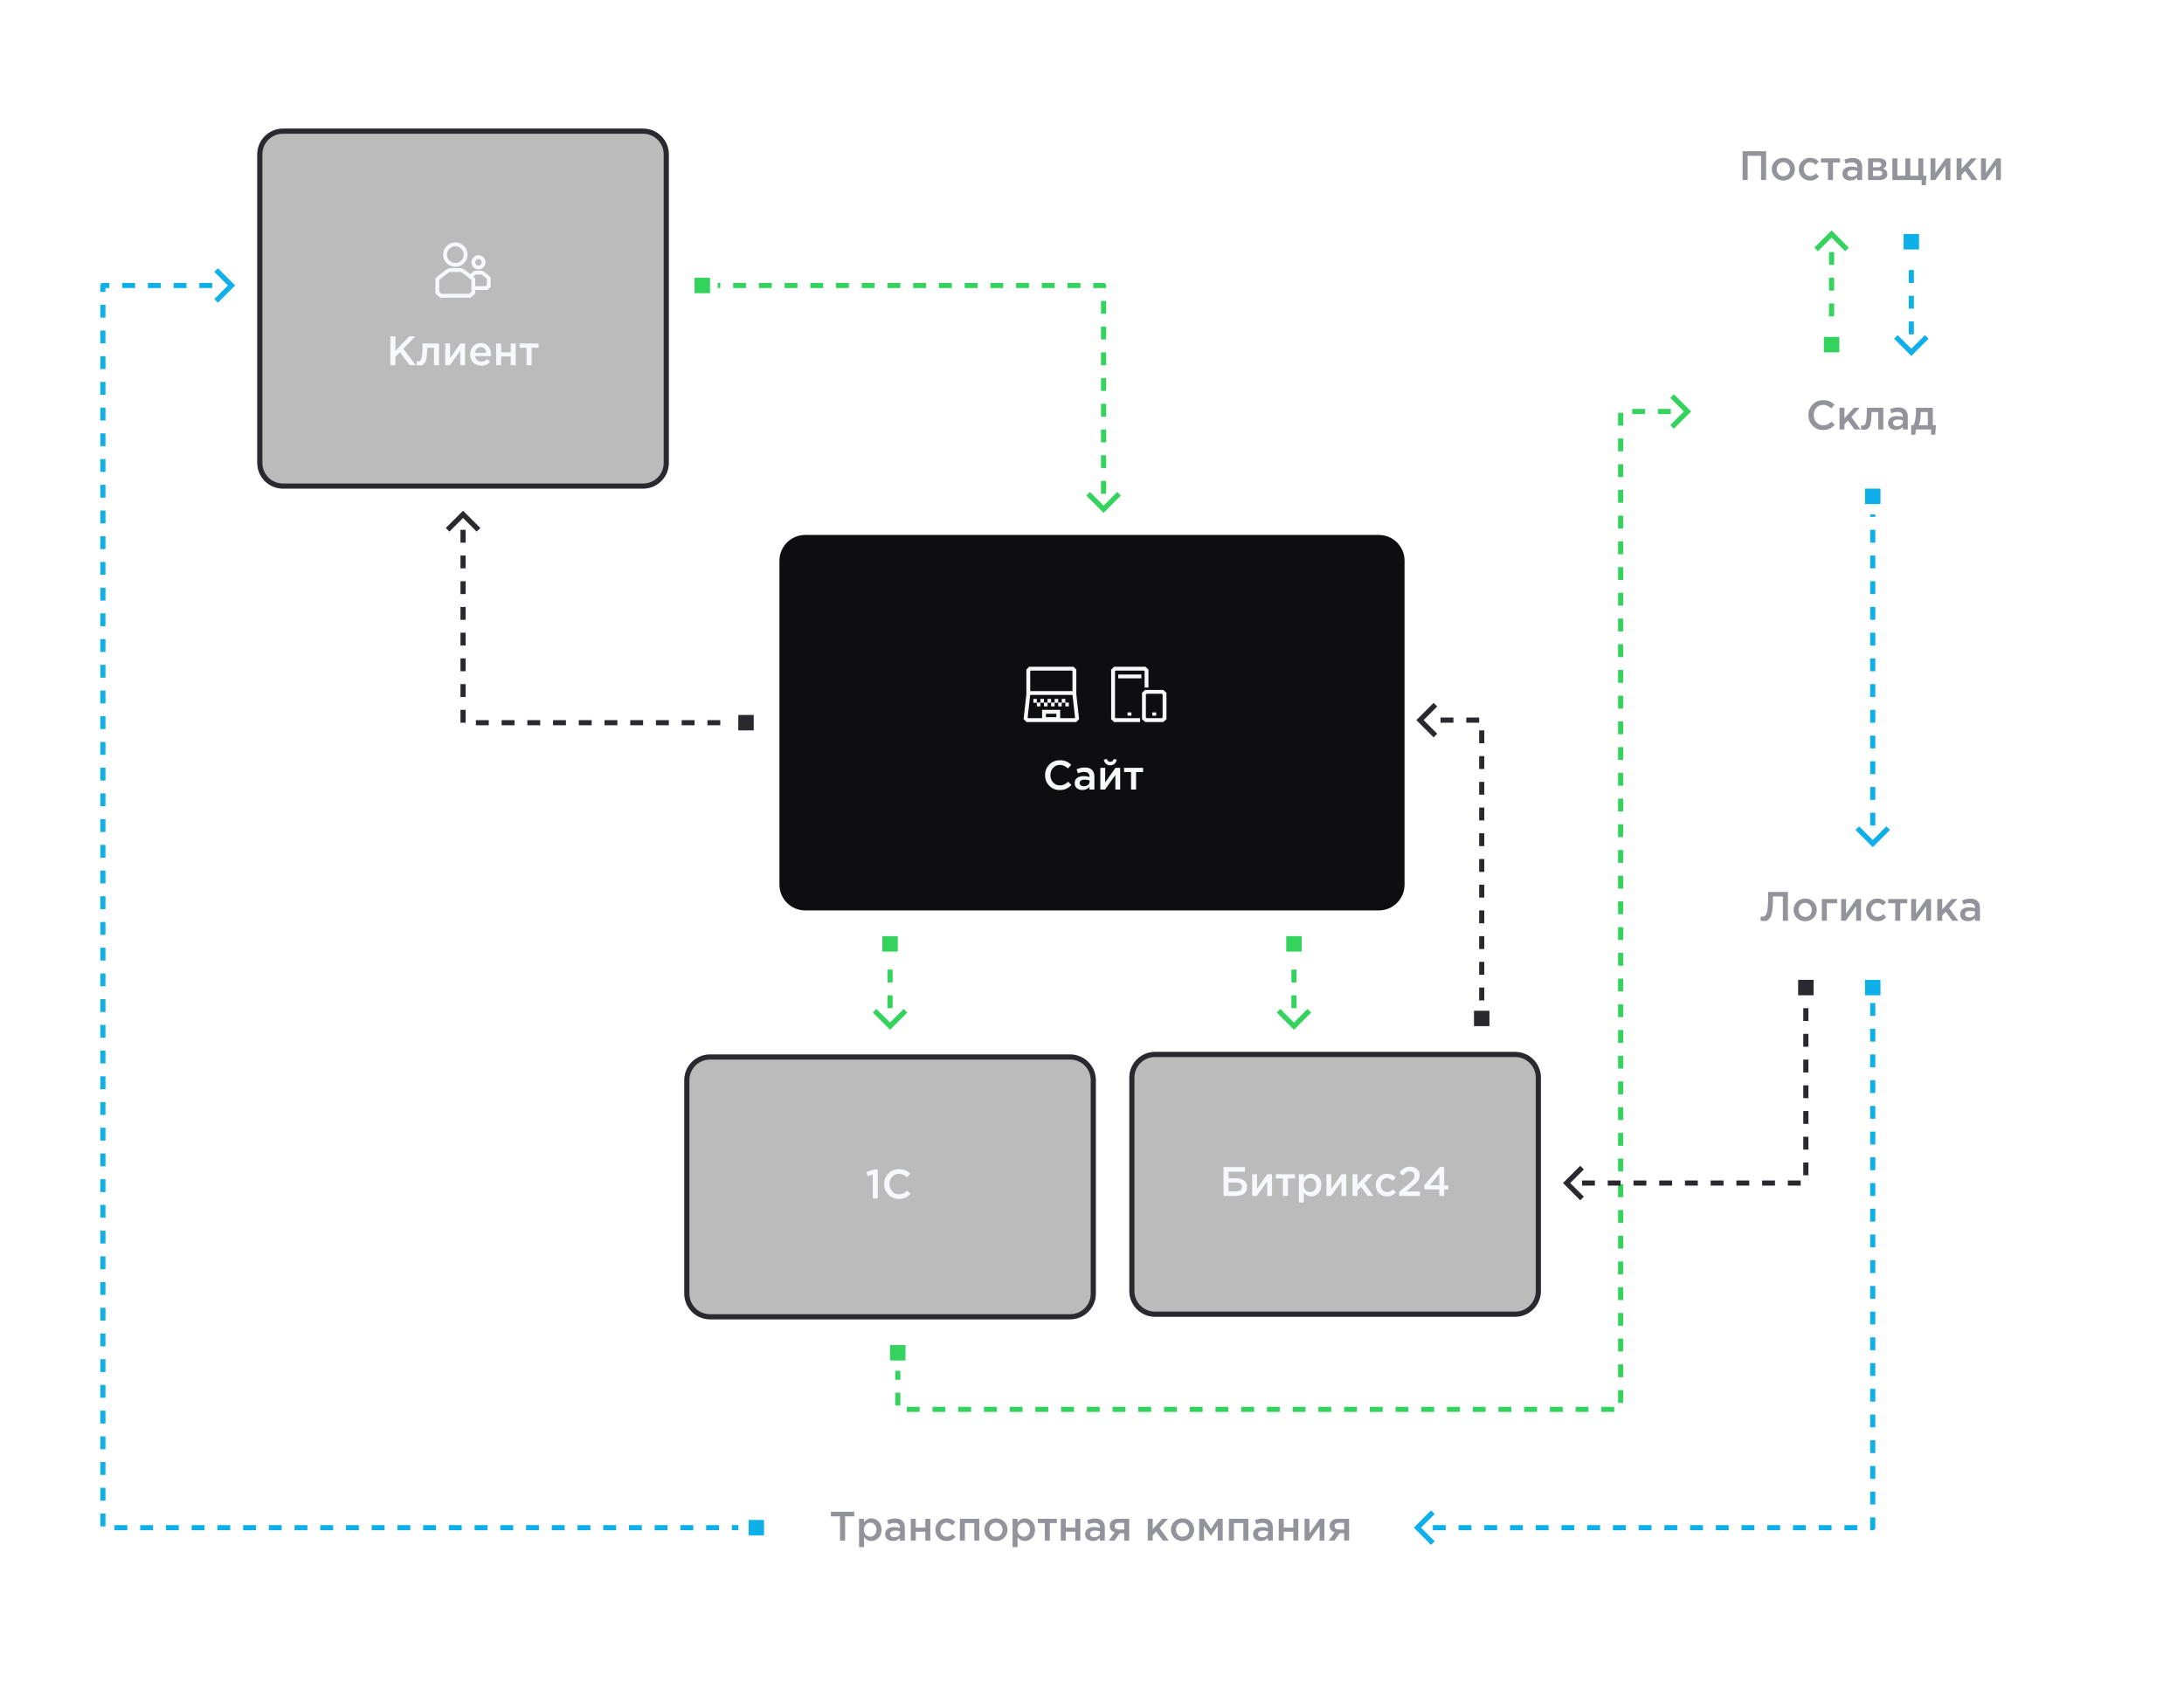 <svg width="849" height="660" viewBox="0 0 849 660" fill="none" xmlns="http://www.w3.org/2000/svg">
<rect x="291" y="591" width="6" height="6" fill="#0FAFEA"/>
<path d="M557 600L551 593.995L557 588" stroke="#0FAFEA" stroke-width="2" stroke-miterlimit="10"/>
<path d="M307 589C307 583.477 311.477 579 317 579H531C536.523 579 541 583.477 541 589V600C541 605.523 536.523 610 531 610H317C311.477 610 307 605.523 307 600V589Z" fill="#F7F8FC" fill-opacity="0.05"/>
<path d="M326.544 599V589.624H322.992V587.8H332.08V589.624H328.528V599H326.544ZM333.943 601.56V590.552H335.879V591.96C336.625 590.904 337.58 590.376 338.743 590.376C339.809 590.376 340.732 590.776 341.511 591.576C342.289 592.365 342.679 593.437 342.679 594.792C342.679 596.125 342.289 597.192 341.511 597.992C340.732 598.781 339.809 599.176 338.743 599.176C337.58 599.176 336.625 598.68 335.879 597.688V601.56H333.943ZM338.295 597.496C338.977 597.496 339.548 597.245 340.007 596.744C340.476 596.243 340.711 595.581 340.711 594.76C340.711 593.96 340.476 593.309 340.007 592.808C339.537 592.307 338.967 592.056 338.295 592.056C337.623 592.056 337.041 592.312 336.551 592.824C336.071 593.336 335.831 593.992 335.831 594.792C335.831 595.581 336.071 596.232 336.551 596.744C337.041 597.245 337.623 597.496 338.295 597.496ZM351.749 599H349.829V597.96C349.147 598.771 348.235 599.176 347.093 599.176C346.251 599.176 345.536 598.947 344.949 598.488C344.373 598.019 344.085 597.368 344.085 596.536C344.085 595.629 344.4 594.941 345.029 594.472C345.659 594.003 346.485 593.768 347.509 593.768C348.331 593.768 349.109 593.885 349.845 594.12V593.96C349.845 593.373 349.664 592.925 349.301 592.616C348.949 592.307 348.437 592.152 347.765 592.152C346.997 592.152 346.192 592.328 345.349 592.68L344.821 591.128C345.867 590.659 346.939 590.424 348.037 590.424C349.264 590.424 350.187 590.733 350.805 591.352C351.435 591.971 351.749 592.851 351.749 593.992V599ZM349.877 595.944V595.464C349.301 595.24 348.656 595.128 347.941 595.128C347.333 595.128 346.859 595.245 346.517 595.48C346.176 595.715 346.005 596.045 346.005 596.472C346.005 596.856 346.16 597.16 346.469 597.384C346.779 597.608 347.168 597.72 347.637 597.72C348.288 597.72 348.821 597.555 349.237 597.224C349.664 596.893 349.877 596.467 349.877 595.944ZM354.052 599V590.552H355.988V593.976H359.716V590.552H361.652V599H359.716V595.592H355.988V599H354.052ZM367.987 599.192C366.739 599.192 365.699 598.771 364.867 597.928C364.035 597.075 363.619 596.04 363.619 594.824V594.792C363.619 593.576 364.035 592.536 364.867 591.672C365.71 590.808 366.755 590.376 368.003 590.376C369.369 590.376 370.494 590.861 371.379 591.832L370.179 593.128C369.507 592.424 368.777 592.072 367.987 592.072C367.294 592.072 366.713 592.333 366.243 592.856C365.785 593.379 365.555 594.013 365.555 594.76V594.792C365.555 595.56 365.79 596.205 366.259 596.728C366.739 597.251 367.347 597.512 368.083 597.512C368.862 597.512 369.593 597.16 370.275 596.456L371.443 597.608C370.985 598.12 370.483 598.515 369.939 598.792C369.406 599.059 368.755 599.192 367.987 599.192ZM373.146 599V590.552H380.682V599H378.746V592.216H375.082V599H373.146ZM387.13 599.192C385.85 599.192 384.784 598.765 383.93 597.912C383.077 597.059 382.65 596.019 382.65 594.792C382.65 593.565 383.082 592.525 383.946 591.672C384.81 590.808 385.882 590.376 387.162 590.376C388.442 590.376 389.509 590.803 390.362 591.656C391.226 592.509 391.658 593.555 391.658 594.792C391.658 596.008 391.226 597.048 390.362 597.912C389.498 598.765 388.421 599.192 387.13 599.192ZM387.162 597.512C387.93 597.512 388.549 597.251 389.018 596.728C389.488 596.205 389.722 595.56 389.722 594.792C389.722 594.035 389.477 593.395 388.986 592.872C388.496 592.339 387.877 592.072 387.13 592.072C386.373 592.072 385.76 592.333 385.29 592.856C384.821 593.379 384.586 594.024 384.586 594.792C384.586 595.539 384.832 596.179 385.322 596.712C385.813 597.245 386.426 597.512 387.162 597.512ZM393.63 601.56V590.552H395.566V591.96C396.313 590.904 397.267 590.376 398.43 590.376C399.497 590.376 400.419 590.776 401.198 591.576C401.977 592.365 402.366 593.437 402.366 594.792C402.366 596.125 401.977 597.192 401.198 597.992C400.419 598.781 399.497 599.176 398.43 599.176C397.267 599.176 396.313 598.68 395.566 597.688V601.56H393.63ZM397.982 597.496C398.665 597.496 399.235 597.245 399.694 596.744C400.163 596.243 400.398 595.581 400.398 594.76C400.398 593.96 400.163 593.309 399.694 592.808C399.225 592.307 398.654 592.056 397.982 592.056C397.31 592.056 396.729 592.312 396.238 592.824C395.758 593.336 395.518 593.992 395.518 594.792C395.518 595.581 395.758 596.232 396.238 596.744C396.729 597.245 397.31 597.496 397.982 597.496ZM406.157 599V592.216H403.437V590.552H410.829V592.216H408.109V599H406.157ZM412.364 599V590.552H414.3V593.976H418.028V590.552H419.964V599H418.028V595.592H414.3V599H412.364ZM429.484 599H427.564V597.96C426.881 598.771 425.969 599.176 424.828 599.176C423.985 599.176 423.27 598.947 422.684 598.488C422.108 598.019 421.82 597.368 421.82 596.536C421.82 595.629 422.134 594.941 422.764 594.472C423.393 594.003 424.22 593.768 425.244 593.768C426.065 593.768 426.844 593.885 427.58 594.12V593.96C427.58 593.373 427.398 592.925 427.036 592.616C426.684 592.307 426.172 592.152 425.5 592.152C424.732 592.152 423.926 592.328 423.084 592.68L422.556 591.128C423.601 590.659 424.673 590.424 425.772 590.424C426.998 590.424 427.921 590.733 428.54 591.352C429.169 591.971 429.484 592.851 429.484 593.992V599ZM427.612 595.944V595.464C427.036 595.24 426.39 595.128 425.676 595.128C425.068 595.128 424.593 595.245 424.252 595.48C423.91 595.715 423.74 596.045 423.74 596.472C423.74 596.856 423.894 597.16 424.204 597.384C424.513 597.608 424.902 597.72 425.372 597.72C426.022 597.72 426.556 597.555 426.972 597.224C427.398 596.893 427.612 596.467 427.612 595.944ZM431.018 599L433.354 595.832C432.757 595.651 432.277 595.347 431.914 594.92C431.562 594.483 431.386 593.944 431.386 593.304C431.386 592.472 431.68 591.805 432.266 591.304C432.853 590.803 433.669 590.552 434.714 590.552H438.954V599H437.018V596.152H435.29L433.29 599H431.018ZM434.986 594.696H437.018V592.12H434.97C434.458 592.12 434.053 592.237 433.754 592.472C433.466 592.696 433.322 593.005 433.322 593.4C433.322 593.805 433.472 594.125 433.77 594.36C434.08 594.584 434.485 594.696 434.986 594.696ZM446.177 599V590.552H448.097V594.6L451.777 590.552H454.049L450.769 594.104L454.321 599H452.033L449.473 595.512L448.097 596.968V599H446.177ZM459.677 599.192C458.397 599.192 457.331 598.765 456.477 597.912C455.624 597.059 455.197 596.019 455.197 594.792C455.197 593.565 455.629 592.525 456.493 591.672C457.357 590.808 458.429 590.376 459.709 590.376C460.989 590.376 462.056 590.803 462.909 591.656C463.773 592.509 464.205 593.555 464.205 594.792C464.205 596.008 463.773 597.048 462.909 597.912C462.045 598.765 460.968 599.192 459.677 599.192ZM459.709 597.512C460.477 597.512 461.096 597.251 461.565 596.728C462.035 596.205 462.269 595.56 462.269 594.792C462.269 594.035 462.024 593.395 461.533 592.872C461.043 592.339 460.424 592.072 459.677 592.072C458.92 592.072 458.307 592.333 457.837 592.856C457.368 593.379 457.133 594.024 457.133 594.792C457.133 595.539 457.379 596.179 457.869 596.712C458.36 597.245 458.973 597.512 459.709 597.512ZM466.177 599V590.552H468.097L470.737 594.472L473.393 590.552H475.313V599H473.361V593.368L470.705 597.16L468.065 593.4V599H466.177ZM477.739 599V590.552H485.275V599H483.339V592.216H479.675V599H477.739ZM494.796 599H492.876V597.96C492.194 598.771 491.282 599.176 490.14 599.176C489.298 599.176 488.583 598.947 487.996 598.488C487.42 598.019 487.132 597.368 487.132 596.536C487.132 595.629 487.447 594.941 488.076 594.472C488.706 594.003 489.532 593.768 490.556 593.768C491.378 593.768 492.156 593.885 492.892 594.12V593.96C492.892 593.373 492.711 592.925 492.348 592.616C491.996 592.307 491.484 592.152 490.812 592.152C490.044 592.152 489.239 592.328 488.396 592.68L487.868 591.128C488.914 590.659 489.986 590.424 491.084 590.424C492.311 590.424 493.234 590.733 493.852 591.352C494.482 591.971 494.796 592.851 494.796 593.992V599ZM492.924 595.944V595.464C492.348 595.24 491.703 595.128 490.988 595.128C490.38 595.128 489.906 595.245 489.564 595.48C489.223 595.715 489.052 596.045 489.052 596.472C489.052 596.856 489.207 597.16 489.516 597.384C489.826 597.608 490.215 597.72 490.684 597.72C491.335 597.72 491.868 597.555 492.284 597.224C492.711 596.893 492.924 596.467 492.924 595.944ZM497.099 599V590.552H499.035V593.976H502.763V590.552H504.699V599H502.763V595.592H499.035V599H497.099ZM507.13 599V590.552H509.018V596.216C510.789 593.699 512.122 591.811 513.018 590.552H514.842V599H512.97V593.368L508.954 599H507.13ZM516.503 599L518.839 595.832C518.241 595.651 517.761 595.347 517.399 594.92C517.047 594.483 516.871 593.944 516.871 593.304C516.871 592.472 517.164 591.805 517.751 591.304C518.337 590.803 519.153 590.552 520.199 590.552H524.439V599H522.503V596.152H520.775L518.775 599H516.503ZM520.471 594.696H522.503V592.12H520.455C519.943 592.12 519.537 592.237 519.239 592.472C518.951 592.696 518.807 593.005 518.807 593.4C518.807 593.805 518.956 594.125 519.255 594.36C519.564 594.584 519.969 594.696 520.471 594.696Z" fill="#93939B"/>
<path d="M728 390V594H557" stroke="#0FAFEA" stroke-width="2" stroke-linejoin="round" stroke-dasharray="5 5"/>
<path d="M649.5 160L630 160L630 548L349 548L349 533" stroke="#33D35E" stroke-width="2" stroke-linejoin="round" stroke-dasharray="5 5"/>
<rect x="346" y="523" width="6" height="6" fill="#33D35E"/>
<path d="M615 460L702 460L702 390" stroke="#29292F" stroke-width="2" stroke-linejoin="round" stroke-dasharray="5 5"/>
<path d="M615 466L609 459.995L615 454" stroke="#29292F" stroke-width="2" stroke-miterlimit="10"/>
<path d="M560 280L576 280L576 390" stroke="#29292F" stroke-width="2" stroke-linejoin="round" stroke-dasharray="5 5"/>
<path d="M82.5 111L40 111L40 594L287.033 594" stroke="#0FAFEA" stroke-width="2" stroke-linejoin="round" stroke-dasharray="5 5"/>
<g clip-path="url(#clip0_1_6781)">
<g filter="url(#filter0_b_1_6781)">
<path d="M266 420C266 414.477 270.477 410 276 410H416C421.523 410 426 414.477 426 420V503C426 508.523 421.523 513 416 513H276C270.477 513 266 508.523 266 503V420Z" fill="#1B1B1F" fill-opacity="0.3"/>
</g>
</g>
<path d="M267 420C267 415.029 271.029 411 276 411H416C420.971 411 425 415.029 425 420V503C425 507.971 420.971 512 416 512H276C271.029 512 267 507.971 267 503V420Z" stroke="#29292F" stroke-width="2"/>
<path d="M339.27 466V456.72L337.254 457.28L336.838 455.68L339.846 454.72H341.222V466H339.27ZM349.406 466.192C347.784 466.192 346.43 465.637 345.342 464.528C344.254 463.408 343.71 462.032 343.71 460.4C343.71 458.779 344.254 457.408 345.342 456.288C346.43 455.168 347.811 454.608 349.486 454.608C350.456 454.608 351.278 454.757 351.95 455.056C352.632 455.355 353.272 455.787 353.87 456.352L352.606 457.808C351.603 456.88 350.558 456.416 349.47 456.416C348.403 456.416 347.518 456.8 346.814 457.568C346.12 458.336 345.774 459.28 345.774 460.4C345.774 461.509 346.126 462.453 346.83 463.232C347.534 464 348.414 464.384 349.47 464.384C350.11 464.384 350.675 464.267 351.166 464.032C351.656 463.787 352.163 463.419 352.686 462.928L353.95 464.208C353.32 464.869 352.654 465.365 351.95 465.696C351.246 466.027 350.398 466.192 349.406 466.192Z" fill="#F7F8FC"/>
<g clip-path="url(#clip1_1_6781)">
<g filter="url(#filter1_b_1_6781)">
<path d="M439 419C439 413.477 443.477 409 449 409H589C594.523 409 599 413.477 599 419V502C599 507.523 594.523 512 589 512H449C443.477 512 439 507.523 439 502V419Z" fill="#1B1B1F" fill-opacity="0.3"/>
</g>
</g>
<path d="M440 419C440 414.029 444.029 410 449 410H589C593.971 410 598 414.029 598 419V502C598 506.971 593.971 511 589 511H449C444.029 511 440 506.971 440 502V419Z" stroke="#29292F" stroke-width="2"/>
<path d="M475.628 465V453.8H483.98V455.576H477.58V458.152H480.7C481.948 458.152 482.934 458.451 483.66 459.048C484.396 459.645 484.764 460.477 484.764 461.544C484.764 462.653 484.396 463.507 483.66 464.104C482.924 464.701 481.905 465 480.604 465H475.628ZM477.58 463.24H480.172C481.068 463.24 481.729 463.112 482.156 462.856C482.582 462.589 482.796 462.125 482.796 461.464C482.796 460.365 482.038 459.816 480.524 459.816H477.58V463.24ZM486.763 465V456.552H488.651V462.216C490.422 459.699 491.755 457.811 492.651 456.552H494.475V465H492.603V459.368L488.587 465H486.763ZM498.712 465V458.216H495.992V456.552H503.384V458.216H500.664V465H498.712ZM504.919 467.56V456.552H506.855V457.96C507.602 456.904 508.556 456.376 509.719 456.376C510.786 456.376 511.708 456.776 512.487 457.576C513.266 458.365 513.655 459.437 513.655 460.792C513.655 462.125 513.266 463.192 512.487 463.992C511.708 464.781 510.786 465.176 509.719 465.176C508.556 465.176 507.602 464.68 506.855 463.688V467.56H504.919ZM509.271 463.496C509.954 463.496 510.524 463.245 510.983 462.744C511.452 462.243 511.687 461.581 511.687 460.76C511.687 459.96 511.452 459.309 510.983 458.808C510.514 458.307 509.943 458.056 509.271 458.056C508.599 458.056 508.018 458.312 507.527 458.824C507.047 459.336 506.807 459.992 506.807 460.792C506.807 461.581 507.047 462.232 507.527 462.744C508.018 463.245 508.599 463.496 509.271 463.496ZM515.638 465V456.552H517.526V462.216C519.297 459.699 520.63 457.811 521.526 456.552H523.35V465H521.478V459.368L517.462 465H515.638ZM525.779 465V456.552H527.699V460.6L531.379 456.552H533.651L530.371 460.104L533.923 465H531.635L529.075 461.512L527.699 462.968V465H525.779ZM539.167 465.192C537.919 465.192 536.879 464.771 536.047 463.928C535.215 463.075 534.799 462.04 534.799 460.824V460.792C534.799 459.576 535.215 458.536 536.047 457.672C536.89 456.808 537.935 456.376 539.183 456.376C540.548 456.376 541.674 456.861 542.559 457.832L541.359 459.128C540.687 458.424 539.956 458.072 539.167 458.072C538.474 458.072 537.892 458.333 537.423 458.856C536.964 459.379 536.735 460.013 536.735 460.76V460.792C536.735 461.56 536.97 462.205 537.439 462.728C537.919 463.251 538.527 463.512 539.263 463.512C540.042 463.512 540.772 463.16 541.455 462.456L542.623 463.608C542.164 464.12 541.663 464.515 541.119 464.792C540.586 465.059 539.935 465.192 539.167 465.192ZM543.893 465V463.448L547.749 460.168C548.539 459.507 549.083 458.963 549.381 458.536C549.691 458.099 549.845 457.635 549.845 457.144C549.845 456.611 549.675 456.189 549.333 455.88C548.992 455.56 548.56 455.4 548.037 455.4C547.547 455.4 547.104 455.533 546.709 455.8C546.325 456.067 545.904 456.493 545.445 457.08L544.053 455.992C544.629 455.181 545.221 454.589 545.829 454.216C546.448 453.832 547.232 453.64 548.181 453.64C549.28 453.64 550.171 453.949 550.853 454.568C551.536 455.187 551.877 456.003 551.877 457.016C551.877 457.453 551.824 457.848 551.717 458.2C551.611 458.541 551.419 458.893 551.141 459.256C550.875 459.608 550.581 459.933 550.261 460.232C549.952 460.52 549.52 460.893 548.965 461.352L546.661 463.272H551.989V465H543.893ZM559.514 465V462.488H553.866L553.498 461.08L559.722 453.72H561.402V460.872H563.002V462.488H561.402V465H559.514ZM555.834 460.872H559.514V456.44L555.834 460.872Z" fill="#F7F8FC"/>
<rect x="573" y="393" width="6" height="6" fill="#29292F"/>
<path d="M497 393L503.005 399L509 393" stroke="#33D35E" stroke-width="2" stroke-miterlimit="10"/>
<path d="M340 393L346.005 399L352 393" stroke="#33D35E" stroke-width="2" stroke-miterlimit="10"/>
<rect x="725" y="381" width="6" height="6" fill="#0FAFEA"/>
<rect x="699" y="381" width="6" height="6" fill="#29292F"/>
<path d="M503 392V374" stroke="#33D35E" stroke-width="2" stroke-linejoin="round" stroke-dasharray="5 5"/>
<path d="M346 392L346 374" stroke="#33D35E" stroke-width="2" stroke-linejoin="round" stroke-dasharray="5 5"/>
<rect x="500" y="364" width="6" height="6" fill="#33D35E"/>
<rect x="343" y="364" width="6" height="6" fill="#33D35E"/>
<path d="M666 348C666 342.477 670.477 338 676 338H779C784.523 338 789 342.477 789 348V359C789 364.523 784.523 369 779 369H676C670.477 369 666 364.523 666 359V348Z" fill="#F7F8FC" fill-opacity="0.05"/>
<path d="M685.69 358.128C685.231 358.128 684.778 358.069 684.33 357.952L684.522 356.336C684.714 356.4 684.927 356.432 685.162 356.432C685.418 356.432 685.637 356.395 685.818 356.32C686.01 356.235 686.207 356.043 686.41 355.744C686.623 355.445 686.789 355.04 686.906 354.528C687.034 354.005 687.141 353.28 687.226 352.352C687.311 351.424 687.354 350.309 687.354 349.008V346.8H695.034V358H693.066V348.576H689.194V349.584C689.194 351.323 689.119 352.768 688.97 353.92C688.821 355.061 688.586 355.936 688.266 356.544C687.946 357.141 687.583 357.557 687.178 357.792C686.783 358.016 686.287 358.128 685.69 358.128ZM701.716 358.192C700.436 358.192 699.37 357.765 698.516 356.912C697.663 356.059 697.236 355.019 697.236 353.792C697.236 352.565 697.668 351.525 698.532 350.672C699.396 349.808 700.468 349.376 701.748 349.376C703.028 349.376 704.095 349.803 704.948 350.656C705.812 351.509 706.244 352.555 706.244 353.792C706.244 355.008 705.812 356.048 704.948 356.912C704.084 357.765 703.007 358.192 701.716 358.192ZM701.748 356.512C702.516 356.512 703.135 356.251 703.604 355.728C704.074 355.205 704.308 354.56 704.308 353.792C704.308 353.035 704.063 352.395 703.572 351.872C703.082 351.339 702.463 351.072 701.716 351.072C700.959 351.072 700.346 351.333 699.876 351.856C699.407 352.379 699.172 353.024 699.172 353.792C699.172 354.539 699.418 355.179 699.908 355.712C700.399 356.245 701.012 356.512 701.748 356.512ZM708.216 358V349.552H714.2V351.216H710.152V358H708.216ZM715.732 358V349.552H717.62V355.216C719.39 352.699 720.724 350.811 721.62 349.552H723.444V358H721.572V352.368L717.556 358H715.732ZM729.776 358.192C728.528 358.192 727.488 357.771 726.656 356.928C725.824 356.075 725.408 355.04 725.408 353.824V353.792C725.408 352.576 725.824 351.536 726.656 350.672C727.499 349.808 728.544 349.376 729.792 349.376C731.158 349.376 732.283 349.861 733.168 350.832L731.968 352.128C731.296 351.424 730.566 351.072 729.776 351.072C729.083 351.072 728.502 351.333 728.032 351.856C727.574 352.379 727.344 353.013 727.344 353.76V353.792C727.344 354.56 727.579 355.205 728.048 355.728C728.528 356.251 729.136 356.512 729.872 356.512C730.651 356.512 731.382 356.16 732.064 355.456L733.232 356.608C732.774 357.12 732.272 357.515 731.728 357.792C731.195 358.059 730.544 358.192 729.776 358.192ZM736.743 358V351.216H734.023V349.552H741.415V351.216H738.695V358H736.743ZM742.95 358V349.552H744.838V355.216C746.609 352.699 747.942 350.811 748.838 349.552H750.662V358H748.79V352.368L744.774 358H742.95ZM753.091 358V349.552H755.011V353.6L758.691 349.552H760.963L757.683 353.104L761.235 358H758.947L756.387 354.512L755.011 355.968V358H753.091ZM769.663 358H767.743V356.96C767.061 357.771 766.149 358.176 765.007 358.176C764.165 358.176 763.45 357.947 762.863 357.488C762.287 357.019 761.999 356.368 761.999 355.536C761.999 354.629 762.314 353.941 762.943 353.472C763.573 353.003 764.399 352.768 765.423 352.768C766.245 352.768 767.023 352.885 767.759 353.12V352.96C767.759 352.373 767.578 351.925 767.215 351.616C766.863 351.307 766.351 351.152 765.679 351.152C764.911 351.152 764.106 351.328 763.263 351.68L762.735 350.128C763.781 349.659 764.853 349.424 765.951 349.424C767.178 349.424 768.101 349.733 768.719 350.352C769.349 350.971 769.663 351.851 769.663 352.992V358ZM767.791 354.944V354.464C767.215 354.24 766.57 354.128 765.855 354.128C765.247 354.128 764.773 354.245 764.431 354.48C764.09 354.715 763.919 355.045 763.919 355.472C763.919 355.856 764.074 356.16 764.383 356.384C764.693 356.608 765.082 356.72 765.551 356.72C766.202 356.72 766.735 356.555 767.151 356.224C767.578 355.893 767.791 355.467 767.791 354.944Z" fill="#93939B"/>
<path d="M722 322L728.005 328L734 322" stroke="#0FAFEA" stroke-width="2" stroke-miterlimit="10"/>
<rect x="287" y="278" width="6" height="6" fill="#29292F"/>
<path d="M558 286L552 279.995L558 274" stroke="#29292F" stroke-width="2" stroke-miterlimit="10"/>
<g clip-path="url(#clip2_1_6781)">
<path d="M303 218C303 212.477 307.477 208 313 208H536C541.523 208 546 212.477 546 218V344C546 349.523 541.523 354 536 354H313C307.477 354 303 349.523 303 344V218Z" fill="#0E0E10"/>
<path d="M411.96 307.192C410.339 307.192 408.984 306.637 407.896 305.528C406.808 304.408 406.264 303.032 406.264 301.4C406.264 299.779 406.808 298.408 407.896 297.288C408.984 296.168 410.366 295.608 412.04 295.608C413.011 295.608 413.832 295.757 414.504 296.056C415.187 296.355 415.827 296.787 416.424 297.352L415.16 298.808C414.158 297.88 413.112 297.416 412.024 297.416C410.958 297.416 410.072 297.8 409.368 298.568C408.675 299.336 408.328 300.28 408.328 301.4C408.328 302.509 408.68 303.453 409.384 304.232C410.088 305 410.968 305.384 412.024 305.384C412.664 305.384 413.23 305.267 413.72 305.032C414.211 304.787 414.718 304.419 415.24 303.928L416.504 305.208C415.875 305.869 415.208 306.365 414.504 306.696C413.8 307.027 412.952 307.192 411.96 307.192ZM425.437 307H423.517V305.96C422.834 306.771 421.922 307.176 420.781 307.176C419.938 307.176 419.223 306.947 418.637 306.488C418.061 306.019 417.773 305.368 417.773 304.536C417.773 303.629 418.087 302.941 418.717 302.472C419.346 302.003 420.173 301.768 421.197 301.768C422.018 301.768 422.797 301.885 423.533 302.12V301.96C423.533 301.373 423.351 300.925 422.989 300.616C422.637 300.307 422.125 300.152 421.453 300.152C420.685 300.152 419.879 300.328 419.037 300.68L418.509 299.128C419.554 298.659 420.626 298.424 421.725 298.424C422.951 298.424 423.874 298.733 424.493 299.352C425.122 299.971 425.437 300.851 425.437 301.992V307ZM423.565 303.944V303.464C422.989 303.24 422.343 303.128 421.629 303.128C421.021 303.128 420.546 303.245 420.205 303.48C419.863 303.715 419.693 304.045 419.693 304.472C419.693 304.856 419.847 305.16 420.157 305.384C420.466 305.608 420.855 305.72 421.325 305.72C421.975 305.72 422.509 305.555 422.925 305.224C423.351 304.893 423.565 304.467 423.565 303.944ZM433.275 296.984C432.838 297.379 432.283 297.576 431.611 297.576C430.939 297.576 430.379 297.379 429.931 296.984C429.483 296.579 429.206 296.035 429.099 295.352L430.283 295.128C430.507 295.853 430.95 296.216 431.611 296.216C432.273 296.216 432.715 295.853 432.939 295.128L434.107 295.352C434.001 296.035 433.723 296.579 433.275 296.984ZM427.739 307V298.552H429.627V304.216C431.398 301.699 432.731 299.811 433.627 298.552H435.451V307H433.579V301.368L429.563 307H427.739ZM439.688 307V300.216H436.968V298.552H444.36V300.216H441.64V307H439.688Z" fill="#F7F8FC"/>
<path d="M443.196 280H433.393C433.121 279.74 432.968 279.593 432.696 279.333V260.667C432.968 260.407 433.121 260.26 433.393 260H445C445.271 260.26 445.424 260.407 445.696 260.667V267.327M434.696 263H443.696M439.07 277V278.268" stroke="#F7F8FC" stroke-width="1.5" stroke-miterlimit="10"/>
<path d="M448.696 277V278.27M451.896 280H445.496C445.184 279.732 445.008 279.581 444.696 279.312V269.688C445.008 269.419 445.184 269.268 445.496 269H451.896C452.208 269.268 452.384 269.419 452.696 269.688V279.312C452.384 279.581 452.208 279.732 451.896 280Z" stroke="#F7F8FC" stroke-width="1.5" stroke-miterlimit="10"/>
<path d="M417.656 269.467H399.607M401.696 272.5H403.059M404.443 272.5H405.826M407.211 272.5H408.595M409.979 272.5H411.362M412.746 272.5H414.13M403.059 273.922H404.464M405.827 273.922H407.231M408.594 273.922H409.978M411.362 273.922H412.725M414.13 273.922H415.493M418.046 280H399.346L398.696 279.334L399.736 270V260.666L400.385 260H417.007C417.26 260.26 417.403 260.407 417.656 260.666V270L418.696 279.334C418.443 279.593 418.3 279.74 418.046 280ZM405.848 276.765H411.383V279.609H405.848V276.765Z" stroke="#F7F8FC" stroke-width="1.5" stroke-miterlimit="10"/>
</g>
<path d="M180 206L180 281L284 281" stroke="#29292F" stroke-width="2" stroke-linejoin="round" stroke-dasharray="5 5"/>
<path d="M728 321L728 200" stroke="#0FAFEA" stroke-width="2" stroke-linejoin="round" stroke-dasharray="5 5"/>
<path d="M174 206L180.005 200L186 206" stroke="#29292F" stroke-width="2" stroke-miterlimit="10"/>
<path d="M423 192L429.005 198L435 192" stroke="#33D35E" stroke-width="2" stroke-miterlimit="10"/>
<rect x="725" y="190" width="6" height="6" fill="#0FAFEA"/>
<path d="M650 166L656 159.995L650 154" stroke="#33D35E" stroke-width="2" stroke-miterlimit="10"/>
<path d="M666 157C666 151.477 670.477 147 676 147L779 147C784.523 147 789 151.477 789 157V168C789 173.523 784.523 178 779 178L676 178C670.477 178 666 173.523 666 168V157Z" fill="#F7F8FC" fill-opacity="0.05"/>
<path d="M708.695 167.192C707.073 167.192 705.719 166.637 704.631 165.528C703.543 164.408 702.999 163.032 702.999 161.4C702.999 159.779 703.543 158.408 704.631 157.288C705.719 156.168 707.1 155.608 708.775 155.608C709.745 155.608 710.567 155.757 711.239 156.056C711.921 156.355 712.561 156.787 713.159 157.352L711.895 158.808C710.892 157.88 709.847 157.416 708.759 157.416C707.692 157.416 706.807 157.8 706.103 158.568C705.409 159.336 705.063 160.28 705.063 161.4C705.063 162.509 705.415 163.453 706.119 164.232C706.823 165 707.703 165.384 708.759 165.384C709.399 165.384 709.964 165.267 710.455 165.032C710.945 164.787 711.452 164.419 711.975 163.928L713.239 165.208C712.609 165.869 711.943 166.365 711.239 166.696C710.535 167.027 709.687 167.192 708.695 167.192ZM715.083 167V158.552H717.003V162.6L720.683 158.552H722.955L719.675 162.104L723.227 167H720.939L718.379 163.512L717.003 164.968V167H715.083ZM724.504 167.096C724.194 167.096 723.816 167.059 723.368 166.984L723.512 165.4C723.682 165.443 723.869 165.464 724.072 165.464C724.296 165.464 724.477 165.432 724.616 165.368C724.765 165.304 724.914 165.144 725.064 164.888C725.224 164.621 725.346 164.248 725.432 163.768C725.517 163.288 725.586 162.616 725.64 161.752C725.693 160.877 725.72 159.811 725.72 158.552H732.104V167H730.168V160.216H727.528C727.528 161.421 727.48 162.445 727.384 163.288C727.288 164.131 727.16 164.797 727 165.288C726.85 165.779 726.637 166.163 726.36 166.44C726.093 166.707 725.821 166.883 725.544 166.968C725.266 167.053 724.92 167.096 724.504 167.096ZM741.624 167H739.704V165.96C739.022 166.771 738.11 167.176 736.968 167.176C736.126 167.176 735.411 166.947 734.824 166.488C734.248 166.019 733.96 165.368 733.96 164.536C733.96 163.629 734.275 162.941 734.904 162.472C735.534 162.003 736.36 161.768 737.384 161.768C738.206 161.768 738.984 161.885 739.72 162.12V161.96C739.72 161.373 739.539 160.925 739.176 160.616C738.824 160.307 738.312 160.152 737.64 160.152C736.872 160.152 736.067 160.328 735.224 160.68L734.696 159.128C735.742 158.659 736.814 158.424 737.912 158.424C739.139 158.424 740.062 158.733 740.68 159.352C741.31 159.971 741.624 160.851 741.624 161.992V167ZM739.752 163.944V163.464C739.176 163.24 738.531 163.128 737.816 163.128C737.208 163.128 736.734 163.245 736.392 163.48C736.051 163.715 735.88 164.045 735.88 164.472C735.88 164.856 736.035 165.16 736.344 165.384C736.654 165.608 737.043 165.72 737.512 165.72C738.163 165.72 738.696 165.555 739.112 165.224C739.539 164.893 739.752 164.467 739.752 163.944ZM742.951 169.032V165.336H743.863C744.492 164.077 744.807 162.163 744.807 159.592V158.552H751.351V165.336H752.551L752.295 169.032H750.679V167H744.759L744.567 169.032H742.951ZM745.847 165.336H749.415V160.216H746.631V161.336C746.631 162.904 746.37 164.237 745.847 165.336Z" fill="#93939B"/>
<path d="M737 131L743.005 137L749 131" stroke="#0FAFEA" stroke-width="2" stroke-miterlimit="10"/>
<rect x="715" y="137" width="6" height="6" transform="rotate(-180 715 137)" fill="#33D35E"/>
<path d="M429 192V111H279" stroke="#33D35E" stroke-width="2" stroke-linejoin="round" stroke-dasharray="5 5"/>
<rect x="270" y="108" width="6" height="6" fill="#33D35E"/>
<path d="M84 117L90 110.995L84 105" stroke="#0FAFEA" stroke-width="2" stroke-miterlimit="10"/>
<path d="M743 130V100" stroke="#0FAFEA" stroke-width="2" stroke-linejoin="round" stroke-dasharray="5 5"/>
<path d="M712 98L712 128" stroke="#33D35E" stroke-width="2" stroke-linejoin="round" stroke-dasharray="5 5"/>
<rect x="740" y="91" width="6" height="6" fill="#0FAFEA"/>
<path d="M718 97L711.995 91L706 97" stroke="#33D35E" stroke-width="2" stroke-miterlimit="10"/>
<path d="M666 60C666 54.477 670.477 50 676 50L779 50C784.523 50 789 54.477 789 60V71C789 76.523 784.523 81 779 81L676 81C670.477 81 666 76.523 666 71V60Z" fill="#F7F8FC" fill-opacity="0.05"/>
<path d="M677.417 70V58.8H686.553V70H684.585V60.576H679.385V70H677.417ZM693.224 70.192C691.944 70.192 690.878 69.765 690.024 68.912C689.171 68.059 688.744 67.019 688.744 65.792C688.744 64.565 689.176 63.525 690.04 62.672C690.904 61.808 691.976 61.376 693.256 61.376C694.536 61.376 695.603 61.803 696.456 62.656C697.32 63.509 697.752 64.555 697.752 65.792C697.752 67.008 697.32 68.048 696.456 68.912C695.592 69.765 694.515 70.192 693.224 70.192ZM693.256 68.512C694.024 68.512 694.643 68.251 695.112 67.728C695.582 67.205 695.816 66.56 695.816 65.792C695.816 65.035 695.571 64.395 695.08 63.872C694.59 63.339 693.971 63.072 693.224 63.072C692.467 63.072 691.854 63.333 691.384 63.856C690.915 64.379 690.68 65.024 690.68 65.792C690.68 66.539 690.926 67.179 691.416 67.712C691.907 68.245 692.52 68.512 693.256 68.512ZM703.628 70.192C702.38 70.192 701.34 69.771 700.508 68.928C699.676 68.075 699.26 67.04 699.26 65.824V65.792C699.26 64.576 699.676 63.536 700.508 62.672C701.35 61.808 702.396 61.376 703.644 61.376C705.009 61.376 706.134 61.861 707.02 62.832L705.82 64.128C705.148 63.424 704.417 63.072 703.628 63.072C702.934 63.072 702.353 63.333 701.884 63.856C701.425 64.379 701.196 65.013 701.196 65.76V65.792C701.196 66.56 701.43 67.205 701.9 67.728C702.38 68.251 702.988 68.512 703.724 68.512C704.502 68.512 705.233 68.16 705.916 67.456L707.084 68.608C706.625 69.12 706.124 69.515 705.58 69.792C705.046 70.059 704.396 70.192 703.628 70.192ZM710.594 70V63.216H707.874V61.552H715.266V63.216H712.546V70H710.594ZM723.89 70H721.97V68.96C721.287 69.771 720.375 70.176 719.234 70.176C718.391 70.176 717.677 69.947 717.09 69.488C716.514 69.019 716.226 68.368 716.226 67.536C716.226 66.629 716.541 65.941 717.17 65.472C717.799 65.003 718.626 64.768 719.65 64.768C720.471 64.768 721.25 64.885 721.986 65.12V64.96C721.986 64.373 721.805 63.925 721.442 63.616C721.09 63.307 720.578 63.152 719.906 63.152C719.138 63.152 718.333 63.328 717.49 63.68L716.962 62.128C718.007 61.659 719.079 61.424 720.178 61.424C721.405 61.424 722.327 61.733 722.946 62.352C723.575 62.971 723.89 63.851 723.89 64.992V70ZM722.018 66.944V66.464C721.442 66.24 720.797 66.128 720.082 66.128C719.474 66.128 718.999 66.245 718.658 66.48C718.317 66.715 718.146 67.045 718.146 67.472C718.146 67.856 718.301 68.16 718.61 68.384C718.919 68.608 719.309 68.72 719.778 68.72C720.429 68.72 720.962 68.555 721.378 68.224C721.805 67.893 722.018 67.467 722.018 66.944ZM726.193 70V61.552H730.529C731.371 61.552 732.043 61.744 732.545 62.128C733.057 62.501 733.313 63.013 733.313 63.664C733.313 64.549 732.859 65.195 731.953 65.6C733.115 65.931 733.697 66.635 733.697 67.712C733.697 68.427 733.414 68.987 732.849 69.392C732.294 69.797 731.537 70 730.577 70H726.193ZM728.097 68.464H730.289C730.747 68.464 731.099 68.368 731.345 68.176C731.601 67.973 731.729 67.707 731.729 67.376C731.729 67.056 731.595 66.805 731.329 66.624C731.073 66.443 730.694 66.352 730.193 66.352H728.097V68.464ZM728.097 65.04H730.081C730.475 65.04 730.785 64.944 731.009 64.752C731.233 64.56 731.345 64.309 731.345 64C731.345 63.712 731.243 63.483 731.041 63.312C730.838 63.131 730.529 63.04 730.113 63.04H728.097V65.04ZM747.006 72.032V70H735.63V61.552H737.566V68.336H740.686V61.552H742.606V68.336H745.726V61.552H747.662V68.336H748.862L748.622 72.032H747.006ZM750.474 70V61.552H752.362V67.216C754.132 64.699 755.466 62.811 756.362 61.552H758.186V70H756.314V64.368L752.298 70H750.474ZM760.614 70V61.552H762.534V65.6L766.214 61.552H768.486L765.206 65.104L768.758 70H766.47L763.91 66.512L762.534 67.968V70H760.614ZM770.099 70V61.552H771.987V67.216C773.757 64.699 775.091 62.811 775.987 61.552H777.811V70H775.939V64.368L771.923 70H770.099Z" fill="#93939B"/>
<g clip-path="url(#clip3_1_6781)">
<g filter="url(#filter2_b_1_6781)">
<path d="M100 60C100 54.477 104.477 50 110 50H250C255.523 50 260 54.477 260 60V180C260 185.523 255.523 190 250 190H110C104.477 190 100 185.523 100 180V60Z" fill="#1B1B1F" fill-opacity="0.3"/>
</g>
</g>
<path d="M101 60C101 55.029 105.029 51 110 51H250C254.971 51 259 55.029 259 60V180C259 184.971 254.971 189 250 189H110C105.029 189 101 184.971 101 180V60Z" stroke="#29292F" stroke-width="2"/>
<path d="M151.737 142V130.8H153.705V136.432L159.033 130.8H161.449L156.793 135.616L161.657 142H159.273L155.449 136.96L153.705 138.752V142H151.737ZM163.043 142.096C162.733 142.096 162.355 142.059 161.907 141.984L162.051 140.4C162.221 140.443 162.408 140.464 162.611 140.464C162.835 140.464 163.016 140.432 163.155 140.368C163.304 140.304 163.453 140.144 163.603 139.888C163.763 139.621 163.885 139.248 163.971 138.768C164.056 138.288 164.125 137.616 164.179 136.752C164.232 135.877 164.259 134.811 164.259 133.552H170.643V142H168.707V135.216H166.067C166.067 136.421 166.019 137.445 165.923 138.288C165.827 139.131 165.699 139.797 165.539 140.288C165.389 140.779 165.176 141.163 164.899 141.44C164.632 141.707 164.36 141.883 164.083 141.968C163.805 142.053 163.459 142.096 163.043 142.096ZM173.075 142V133.552H174.963V139.216C176.734 136.699 178.067 134.811 178.963 133.552H180.787V142H178.915V136.368L174.899 142H173.075ZM187.088 142.192C185.851 142.192 184.816 141.781 183.984 140.96C183.163 140.139 182.752 139.077 182.752 137.776C182.752 136.549 183.141 135.509 183.92 134.656C184.699 133.803 185.685 133.376 186.88 133.376C188.16 133.376 189.152 133.813 189.856 134.688C190.571 135.552 190.928 136.629 190.928 137.92C190.928 138.155 190.917 138.336 190.896 138.464H184.688C184.795 139.136 185.067 139.664 185.504 140.048C185.941 140.421 186.48 140.608 187.12 140.608C187.952 140.608 188.715 140.272 189.408 139.6L190.544 140.608C189.669 141.664 188.517 142.192 187.088 142.192ZM184.672 137.184H189.008C188.944 136.533 188.725 136 188.352 135.584C187.979 135.168 187.483 134.96 186.864 134.96C186.277 134.96 185.787 135.168 185.392 135.584C184.997 135.989 184.757 136.523 184.672 137.184ZM192.872 142V133.552H194.808V136.976H198.536V133.552H200.472V142H198.536V138.592H194.808V142H192.872ZM204.712 142V135.216H201.992V133.552H209.384V135.216H206.664V142H204.712Z" fill="#F7F8FC"/>
<path d="M183.5 112H189.2L190 111.291V108.127C189.688 107.851 187.667 106 187.2 106H184.8C184.333 106 182.812 107.723 182.5 108M182.6 115H171.4C170.854 114.539 170.546 114.279 170 113.818V108.545C170.546 108.085 174.083 105 174.9 105H179.1C179.917 105 183.454 108.085 184 108.545V113.818C183.454 114.279 183.146 114.539 182.6 115ZM181 99C181 101.209 179.209 103 177 103C174.791 103 173 101.209 173 99C173 96.791 174.791 95 177 95C179.209 95 181 96.791 181 99ZM188 102C188 103.105 187.105 104 186 104C184.895 104 184 103.105 184 102C184 100.895 184.895 100 186 100C187.105 100 188 100.895 188 102Z" stroke="#F7F8FC" stroke-width="1.5" stroke-miterlimit="10"/>
<defs>
<filter id="filter0_b_1_6781" x="246" y="390" width="200" height="143" filterUnits="userSpaceOnUse" color-interpolation-filters="sRGB">
<feFlood flood-opacity="0" result="BackgroundImageFix"/>
<feGaussianBlur in="BackgroundImageFix" stdDeviation="10"/>
<feComposite in2="SourceAlpha" operator="in" result="effect1_backgroundBlur_1_6781"/>
<feBlend mode="normal" in="SourceGraphic" in2="effect1_backgroundBlur_1_6781" result="shape"/>
</filter>
<filter id="filter1_b_1_6781" x="419" y="389" width="200" height="143" filterUnits="userSpaceOnUse" color-interpolation-filters="sRGB">
<feFlood flood-opacity="0" result="BackgroundImageFix"/>
<feGaussianBlur in="BackgroundImageFix" stdDeviation="10"/>
<feComposite in2="SourceAlpha" operator="in" result="effect1_backgroundBlur_1_6781"/>
<feBlend mode="normal" in="SourceGraphic" in2="effect1_backgroundBlur_1_6781" result="shape"/>
</filter>
<filter id="filter2_b_1_6781" x="80" y="30" width="200" height="180" filterUnits="userSpaceOnUse" color-interpolation-filters="sRGB">
<feFlood flood-opacity="0" result="BackgroundImageFix"/>
<feGaussianBlur in="BackgroundImageFix" stdDeviation="10"/>
<feComposite in2="SourceAlpha" operator="in" result="effect1_backgroundBlur_1_6781"/>
<feBlend mode="normal" in="SourceGraphic" in2="effect1_backgroundBlur_1_6781" result="shape"/>
</filter>
<clipPath id="clip0_1_6781">
<path d="M266 420C266 414.477 270.477 410 276 410H416C421.523 410 426 414.477 426 420V503C426 508.523 421.523 513 416 513H276C270.477 513 266 508.523 266 503V420Z" fill="white"/>
</clipPath>
<clipPath id="clip1_1_6781">
<path d="M439 419C439 413.477 443.477 409 449 409H589C594.523 409 599 413.477 599 419V502C599 507.523 594.523 512 589 512H449C443.477 512 439 507.523 439 502V419Z" fill="white"/>
</clipPath>
<clipPath id="clip2_1_6781">
<path d="M303 218C303 212.477 307.477 208 313 208L536 208C541.523 208 546 212.477 546 218V344C546 349.523 541.523 354 536 354H313C307.477 354 303 349.523 303 344V218Z" fill="white"/>
</clipPath>
<clipPath id="clip3_1_6781">
<path d="M100 60C100 54.477 104.477 50 110 50H250C255.523 50 260 54.477 260 60V180C260 185.523 255.523 190 250 190H110C104.477 190 100 185.523 100 180V60Z" fill="white"/>
</clipPath>
</defs>
</svg>
